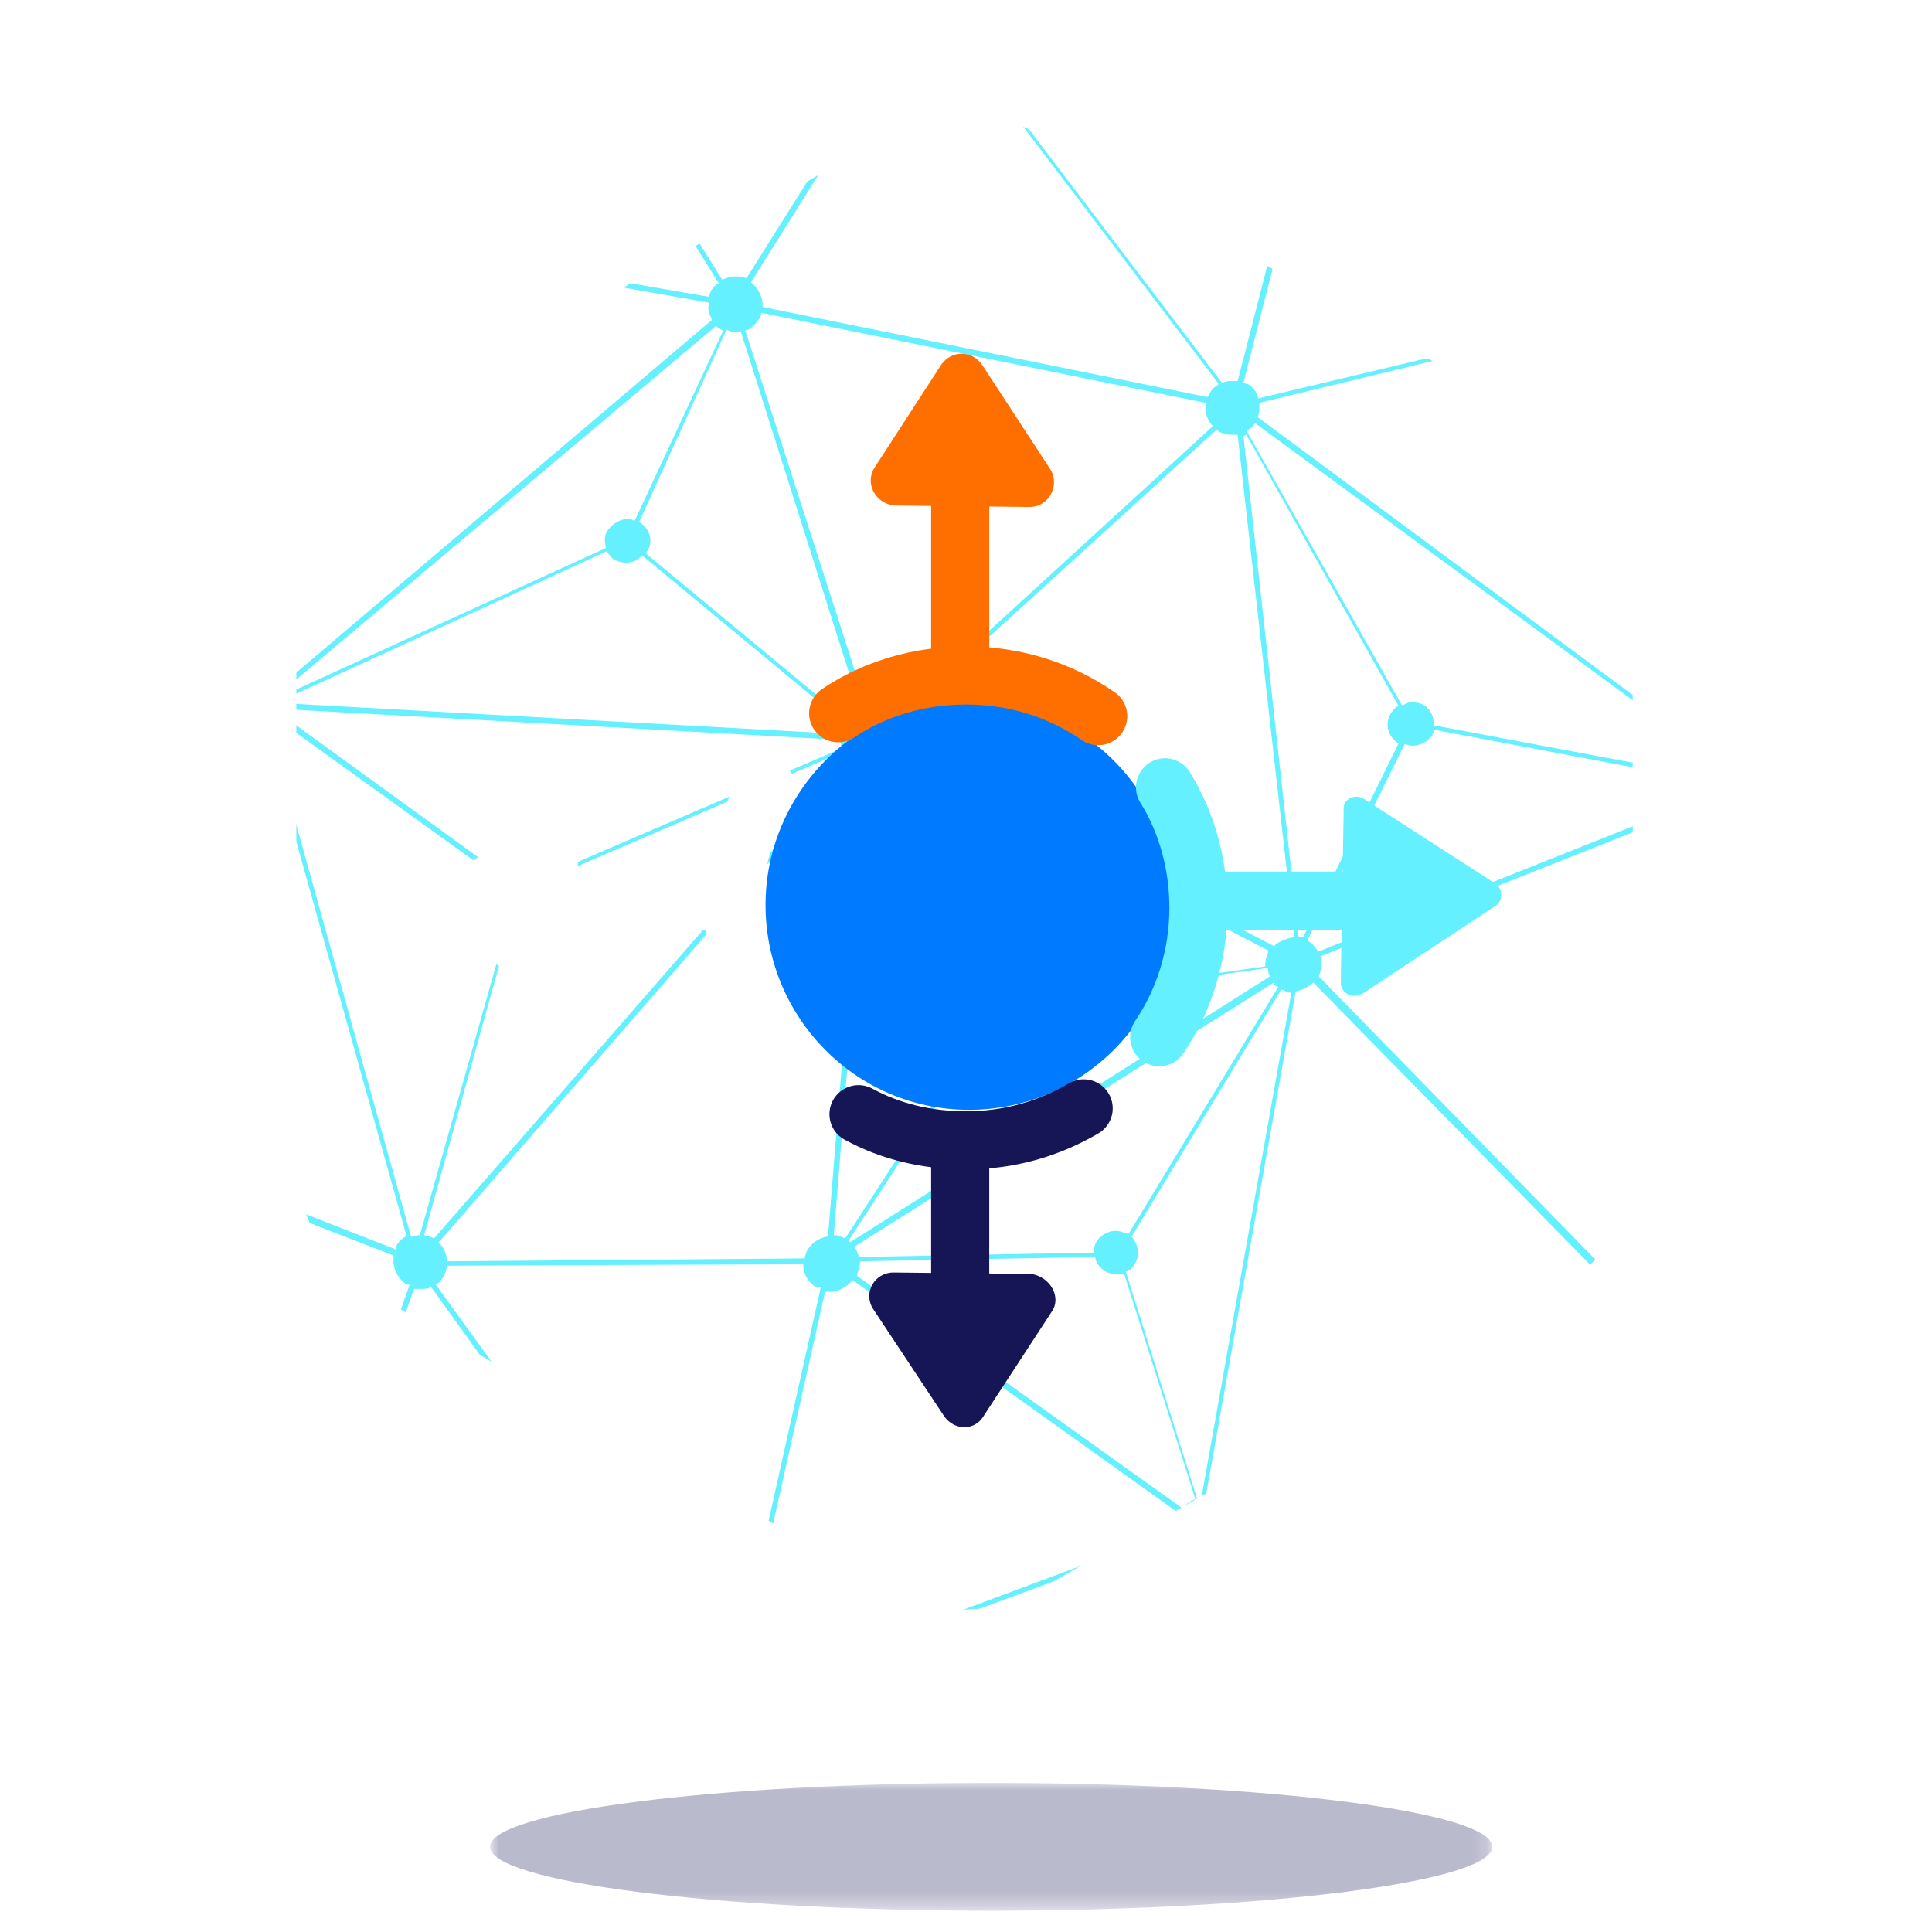 <?xml version="1.0" encoding="utf-8"?>
<svg version="1.1" id="Layer_1" xmlns="http://www.w3.org/2000/svg" xmlns:xlink="http://www.w3.org/1999/xlink" x="0px" y="0px"
	 viewBox="0 0 133 133" style="enable-background:new 0 0 133 133;" xml:space="preserve">
<style type="text/css">
	.st0{opacity:0.3;}
	.st1{filter:url(#Adobe_OpacityMaskFilter);}
	.st2{fill:#ffffff;}
	.st3{mask:url(#mask-2_1_);fill:#161656;}
	.st4{filter:url(#Adobe_OpacityMaskFilter_1_);}
	.st5{mask:url(#mask-4_1_);fill:#64f0ff;}
	.st6{fill:#007bff;}
	.st7{fill:none;stroke:#161656;stroke-width:4;}
	.st8{fill:none;stroke:#ff6f00;stroke-width:4;}
	.st9{fill:none;stroke:#64f0ff;stroke-width:4;}
	.st10{fill:none;stroke:#ffffff;stroke-width:4;}
	.st11{fill:#ff6f00;}
	.st12{fill:#161656;}
	.st13{fill:#64f0ff;}
	.st14{fill:none;stroke:#ffffff;stroke-width:6;}
	.st15{fill:none;stroke:#ff6f00;stroke-width:4;stroke-linecap:round;stroke-linejoin:round;}
	.st16{fill:none;stroke:#64f0ff;stroke-width:4;stroke-linecap:round;stroke-linejoin:round;}
	.st17{fill:none;stroke:#161656;stroke-width:4;stroke-linecap:round;stroke-linejoin:round;}
	.st18{fill:none;stroke:#ffffff;stroke-width:4;stroke-linecap:round;stroke-linejoin:round;}
</style>
<title>Independant icon</title>
<g id="Desktop">
	<g id="_x33_.1-Mantle" transform="translate(-1073, -1667)">
		<g id="Group" transform="translate(1075, 1667)">
			<g id="Group-15" transform="translate(17.034, 121.034)" class="st0">
				<g id="Clip-14">
				</g>
				<defs>
					<filter id="Adobe_OpacityMaskFilter" filterUnits="userSpaceOnUse" x="14.8" y="1.7" width="68.9" height="8.8">
						<feColorMatrix  type="matrix" values="1 0 0 0 0  0 1 0 0 0  0 0 1 0 0  0 0 0 1 0"/>
					</filter>
				</defs>
				<mask maskUnits="userSpaceOnUse" x="14.8" y="1.7" width="68.9" height="8.8" id="mask-2_1_">
					<g class="st1">
						<polygon id="path-1_1_" class="st2" points="14.8,1.7 83.7,1.7 83.7,10.5 14.8,10.5 						"/>
					</g>
				</mask>
				<path id="Fill-13" class="st3" d="M83.7,6.1c0,2.4-15.4,4.4-34.5,4.4s-34.5-2-34.5-4.4s15.4-4.4,34.5-4.4S83.7,3.7,83.7,6.1"/>
			</g>
			<g id="Group-34">
				<g id="Group-3" transform="translate(0, 0.431)">
					<g id="Clip-2">
					</g>
					<defs>
						<filter id="Adobe_OpacityMaskFilter_1_" filterUnits="userSpaceOnUse" x="-18.3" y="-35.7" width="176.2" height="169">
							<feColorMatrix  type="matrix" values="1 0 0 0 0  0 1 0 0 0  0 0 1 0 0  0 0 0 1 0"/>
						</filter>
					</defs>
					<mask maskUnits="userSpaceOnUse" x="-18.3" y="-35.7" width="176.2" height="169" id="mask-4_1_">
						<g class="st4">
							<polygon id="path-3_1_" class="st2" points="112.7,87.3 63.5,115.7 14.4,87.3 14.4,30.6 63.5,2.2 112.7,30.6 							"/>
						</g>
					</mask>
					<path id="Fill-1" class="st5" d="M28.2-15.7L28.2-15.7c0.3,0.5,0.3,1,0.2,1.4l0,0.1L60.1-1.5l0-0.1c0,0,0,0,0,0c0,0,0,0,0,0
						c0.2-0.3,0.4-0.5,0.8-0.7l0.1,0l-8-29.6l-0.1,0c-0.1,0-0.2,0-0.2,0c-0.5,0-0.9-0.2-1.3-0.5c0,0,0,0,0,0c0,0,0,0,0-0.1l-0.1-0.1
						L28.2-15.7z M61.8-2.5c0.4,0,0.7,0.1,1,0.3c0.3,0.2,0.6,0.5,0.7,0.9l0,0.1L90-7.5l0-0.1c0-0.4,0.1-0.7,0.4-1l0.1-0.1L54.2-32.5
						l-0.1,0.1l0,0c-0.2,0.2-0.4,0.3-0.6,0.4l-0.1,0l8,29.5l0.1,0C61.7-2.5,61.8-2.5,61.8-2.5z M-8.4-4.6L-8.4-4.6
						c0.2,0.5,0.2,1,0,1.5l0,0.1l28,17.6l0-0.1c0.4-0.4,0.9-0.7,1.4-0.7c0,0,0,0,0.1,0l0.1,0L26-12.9L26-13
						c-0.2-0.1-0.3-0.1-0.4-0.2c-0.3-0.2-0.6-0.5-0.7-0.8l0-0.1L-8.4-4.6z M28.2-13.8C28.2-13.8,28.2-13.8,28.2-13.8
						C28.2-13.8,28.2-13.8,28.2-13.8c-0.1,0.2-0.3,0.4-0.4,0.5l-0.1,0l20,32.1l0.1,0c0.2-0.1,0.5-0.2,0.8-0.2c0.2,0,0.5,0,0.7,0.1
						l0.1,0L60.6,0.9l-0.1,0C60,0.4,59.8-0.3,60-1l0-0.1L28.2-13.8L28.2-13.8z M21.6,13.9L21.6,13.9c0.2,0.1,0.4,0.1,0.5,0.2
						c0.6,0.4,0.9,1,0.9,1.7l0,0.1L46.8,20l0-0.1c0.1-0.1,0.1-0.3,0.2-0.4c0.1-0.1,0.2-0.3,0.4-0.4l0.1,0l-20-32.1l-0.1,0
						c-0.2,0.1-0.5,0.2-0.8,0.2c0,0,0,0-0.1,0l-0.1,0L21.6,13.9z M63.6-0.8L63.6-0.8c0,0.5,0,0.9-0.2,1.2c-0.1,0.1-0.2,0.2-0.3,0.3
						l-0.1,0.1l19.1,25.1l0.1,0c0.2-0.1,0.4-0.1,0.6-0.1c0.1,0,0.2,0,0.3,0l0.1,0l8.1-31.5l-0.1,0c-0.3-0.1-0.5-0.2-0.7-0.4
						c-0.2-0.2-0.4-0.5-0.5-0.9l0-0.1L63.6-0.8z M49.7,19L49.7,19c0.5,0.4,0.8,1,0.8,1.6l0,0.1l30.6,6.2l0.1-0.1
						c0-0.1,0.1-0.1,0.1-0.2c0.1-0.2,0.3-0.4,0.5-0.5l0.1-0.1l-19-25l-0.1,0c-0.3,0.2-0.6,0.2-0.9,0.2c-0.3,0-0.5-0.1-0.8-0.2
						l-0.1,0L49.7,19z M83.6,25.9L83.6,25.9c0.1,0,0.1,0.1,0.2,0.1c0,0,0,0,0.1,0c0.3,0.2,0.6,0.5,0.7,0.9l0,0.1l29.4-7l0-0.1
						c0-0.3,0.1-0.6,0.3-0.8c0-0.1,0.1-0.1,0.1-0.2c0,0,0.1-0.1,0.1-0.1l0.1-0.1L93.2-6.2l-0.1,0.1c-0.4,0.3-0.8,0.5-1.3,0.5l-0.1,0
						L83.6,25.9z M-0.6,26.8c0.4,0,0.7,0.1,1,0.3c0.2,0.1,0.3,0.2,0.5,0.4l0,0.1l18.5-11l0-0.1c-0.2-0.5-0.2-1,0-1.5l0-0.1l-28-17.6
						l0,0.1C-9-2.3-9.3-2.1-9.7-2l-0.1,0L-1,26.8l0.1,0C-0.8,26.8-0.7,26.8-0.6,26.8z M1.1,27.9L1.1,27.9c0.3,0.6,0.2,1.3-0.1,1.8
						c-0.1,0.1-0.1,0.2-0.2,0.2L0.7,30l14.2,16.6l0.1,0c0.3-0.2,0.6-0.3,1-0.3l0.1,0l4.5-28.7l-0.1,0c-0.2-0.1-0.3-0.1-0.4-0.2
						c-0.2-0.1-0.3-0.2-0.5-0.4l0-0.1L1.1,27.9z M16.5,46.3L16.5,46.3c0.3,0.1,0.4,0.1,0.5,0.2c0.1,0.1,0.2,0.1,0.2,0.2l0.1,0.1
						L47,21.6l0-0.1c-0.2-0.3-0.3-0.7-0.2-1l0-0.1l-23.9-4.2l0,0.1c-0.1,0.2-0.1,0.3-0.2,0.4c-0.3,0.6-0.9,0.9-1.6,0.9l-0.1,0
						L16.5,46.3z M17.5,47.1L17.5,47.1c0.1,0.1,0.1,0.2,0.1,0.2l0,0.1l22.1-10.1l0-0.1c-0.1-0.4-0.1-0.9,0.2-1.2
						c0.3-0.4,0.8-0.7,1.3-0.7c0.1,0,0.3,0,0.4,0.1l0.1,0l6.1-13.1l-0.1,0c0,0,0,0,0,0c0,0,0,0,0,0c-0.1-0.1-0.2-0.1-0.3-0.2
						l-0.1-0.1L17.5,47.1z M42,35.5L42,35.5c0.8,0.5,1,1.4,0.5,2.1l0,0.1l14,11.6l0.1,0c0.2-0.2,0.4-0.3,0.7-0.4l0.1,0L49,22.4
						l-0.1,0c-0.1,0-0.2,0-0.3,0c-0.2,0-0.3,0-0.5-0.1l-0.1,0L42,35.5z M57.8,48.7c0.4,0,0.7,0.1,1,0.3c0.1,0.1,0.2,0.1,0.3,0.2
						l0.1,0.1l22.3-20.4l-0.1-0.1c-0.3-0.4-0.5-0.9-0.4-1.4l0-0.1l-30.6-6.2l0,0.1c-0.1,0.2-0.1,0.3-0.2,0.4
						c-0.2,0.3-0.5,0.6-0.8,0.7l-0.1,0L57.8,48.7L57.8,48.7z M17.8,47.6L17.8,47.6c0,0.2,0,0.2,0.1,0.3l0,0.1l38.1,2.1l0-0.1
						c0.1-0.2,0.1-0.4,0.2-0.5c0,0,0,0,0,0c0,0,0,0,0,0l0-0.1l-14-11.6l-0.1,0.1c-0.3,0.3-0.6,0.4-1,0.4c-0.3,0-0.6-0.1-0.8-0.2
						c-0.2-0.1-0.3-0.3-0.5-0.5l0-0.1L17.8,47.6z M84.7,27.3L84.7,27.3c0,0.4,0,0.7-0.1,0.9l0,0.1L117,52.3l0.1,0
						c0.3-0.2,0.6-0.3,0.9-0.4l0.1,0l-1.7-30l-0.1,0c-0.1,0-0.3,0-0.4,0c-0.4,0-0.7-0.1-1-0.3c-0.4-0.3-0.7-0.7-0.8-1.3l0-0.1
						L84.7,27.3z M95.2,47.9c0.3,0,0.6,0.1,0.8,0.2c0.5,0.3,0.7,0.8,0.7,1.3l0,0.1l19.7,3.7l0-0.1c0.1-0.2,0.1-0.3,0.2-0.4
						c0,0,0,0,0-0.1c0,0,0,0,0-0.1l0.1-0.1L84.4,28.7l-0.1,0.1c-0.1,0.2-0.3,0.3-0.4,0.4l-0.1,0l10.7,18.9l0.1,0
						C94.8,48,95,47.9,95.2,47.9z M117,21.6c-0.1,0-0.1,0.1-0.2,0.1l0,0l1.7,30.2l0.1,0c0.2,0,0.5,0.1,0.7,0.3
						c0.4,0.3,0.7,0.7,0.8,1.2l0,0.1l28.3,0l0-0.1c0-0.3,0.2-0.6,0.3-0.8l0-0.1l-31.6-30.9L117,21.6z M-15.3,55.9L-15.3,55.9
						c0.1,0.1,0.1,0.1,0.1,0.1c0,0,0,0,0.1,0c0.2,0.2,0.3,0.4,0.4,0.6l0,0.1l28.7-8.3l0-0.1c0-0.4,0-0.8,0.2-1.1
						c0.1-0.1,0.1-0.2,0.2-0.2l0.1-0.1L0.4,30.2l-0.1,0c-0.3,0.2-0.6,0.3-1,0.3c-0.2,0-0.4,0-0.6-0.1l-0.1,0L-15.3,55.9z M33.7,59.3
						c0.3,0,0.6,0.1,0.8,0.2c0.2,0.1,0.4,0.3,0.5,0.5l0,0.1l20.9-9l0-0.1c0-0.1,0-0.3-0.1-0.4l0-0.1l-38-2.1l0,0.1
						c0,0.1-0.1,0.3-0.1,0.4l0,0.1l14.9,10.8l0.1-0.1C32.9,59.5,33.3,59.3,33.7,59.3z M83.6,29.6l3.8,34.5l0.1,0c0,0,0.1,0,0.1,0
						l0.1,0l6.6-13.4l-0.1,0c-0.7-0.5-0.9-1.4-0.4-2.1c0.1-0.1,0.2-0.3,0.4-0.4l0.1,0L83.8,29.5L83.6,29.6z M59.4,49.5L59.4,49.5
						c0.3,0.5,0.4,1,0.2,1.5l0,0.1l26.1,13.6l0,0c0.3-0.3,0.8-0.5,1.3-0.6l0.1,0l-3.9-34.6l-0.1,0c-0.1,0-0.2,0-0.3,0
						c-0.4,0-0.7-0.1-1-0.3c0,0,0,0,0,0c0,0,0,0,0,0l-0.1,0L59.4,49.5z M88,64.3L88,64.3c0.3,0.2,0.5,0.4,0.7,0.7l0,0.1l27.6-11
						l0-0.1c0-0.1,0-0.3,0-0.4l0-0.1l-19.6-3.7l0,0.1c0,0.1-0.1,0.2-0.1,0.3c-0.3,0.4-0.8,0.7-1.3,0.7c-0.2,0-0.3,0-0.5-0.1l-0.1,0
						L88,64.3z M66.7,67.3c0.3,0,0.6,0.1,0.8,0.2c0.3,0.2,0.5,0.5,0.6,0.9l0,0.1l17-2.4l0-0.1c0-0.3,0.1-0.6,0.2-0.9l0-0.1l-26-13.5
						l0,0.1c0,0,0,0,0,0c0,0,0,0,0,0c-0.1,0.2-0.3,0.4-0.6,0.6l-0.1,0l7.4,15.2l0.1,0C66.4,67.3,66.6,67.3,66.7,67.3z M119.8,54.7
						C119.8,54.7,119.8,54.7,119.8,54.7L119.8,54.7l14.9,15.8l0.1,0c0.3-0.2,0.5-0.3,0.8-0.3c0.2,0,0.5,0.1,0.7,0.2l0.1,0l12.5-15.6
						l-0.1-0.1c-0.3-0.3-0.4-0.6-0.5-1l0-0.1l-28.3,0l0,0.1C120,54.2,119.9,54.5,119.8,54.7z M-5,72.2c0.3,0,0.7,0.1,1,0.3l0.1,0
						l18.6-23l0-0.1c-0.1-0.2-0.2-0.3-0.3-0.5l0-0.1l-28.7,8.3l0,0.1c0.1,0.6-0.1,1.1-0.5,1.6c0,0,0,0,0,0c0,0,0,0-0.1,0.1l-0.1,0.1
						l9.2,13.5l0.1,0C-5.6,72.2-5.3,72.2-5,72.2z M17.4,49.3c-0.2,0.2-0.4,0.4-0.7,0.6l-0.1,0l9.7,34.8l0.1,0c0.1,0,0.3-0.1,0.4-0.1
						l0.1,0l6.3-22.3l-0.1,0c-0.1,0-0.1-0.1-0.2-0.1c-0.7-0.4-0.9-1.3-0.5-2l0-0.1L17.4,49.3L17.4,49.3z M27.2,84.6L27.2,84.6
						c0.3,0.1,0.5,0.1,0.6,0.2l0.1,0L56.5,52l-0.1-0.1c-0.1-0.1-0.3-0.3-0.3-0.5l0-0.1l-20.9,9l0,0.1c0.1,0.4,0.1,0.8-0.2,1.2
						c-0.3,0.4-0.8,0.7-1.3,0.7c-0.1,0-0.1,0-0.2,0l-0.1,0L27.2,84.6z M58.4,52.3c-0.1,0-0.2,0.1-0.3,0.1l-0.1,0l-2.6,32.2l0.1,0
						c0.2,0,0.4,0.1,0.6,0.2l0.1,0L65.8,70l-0.1-0.1c-0.6-0.5-0.7-1.3-0.3-1.9c0.1-0.2,0.3-0.3,0.4-0.4l0.1,0L58.4,52.3L58.4,52.3z
						 M56.4,85L56.4,85c0.1,0,0.1,0.1,0.1,0.1l0,0l28.9-18.3l0-0.1c-0.1-0.1-0.1-0.3-0.1-0.4l0-0.1l-17,2.4v0.1
						c0,0.3-0.1,0.6-0.2,0.8c-0.3,0.4-0.8,0.7-1.3,0.7h0c-0.2,0-0.4,0-0.6-0.1l-0.1,0L56.4,85z M-3.6,72.7L-3.6,72.7
						c0.5,0.5,0.6,1.1,0.5,1.7l0,0.1l28.4,11.1l0-0.1c0,0,0-0.1,0-0.1c0,0,0-0.1,0-0.1c0.1-0.2,0.3-0.4,0.6-0.6l0.1,0L16.3,50
						l-0.1,0c-0.1,0-0.2,0-0.2,0c-0.3,0-0.7-0.1-1-0.3l-0.1,0L-3.6,72.7z M56.8,85.4L56.8,85.4c0.2,0.2,0.2,0.4,0.3,0.6l0,0.1
						l16.2-0.3l0-0.1c0-0.3,0.1-0.5,0.2-0.7c0.3-0.4,0.8-0.7,1.3-0.7c0.3,0,0.5,0.1,0.8,0.2l0.1,0l10.3-17l-0.1,0
						c-0.1-0.1-0.2-0.1-0.2-0.2l0-0.1L56.8,85.4z M28.2,85.1L28.2,85.1c0.4,0.4,0.5,0.8,0.6,1.2l0,0.1l24.6-0.2l0-0.1
						c0.1-0.2,0.1-0.4,0.2-0.5c0.3-0.5,0.8-0.8,1.3-0.9l0.1,0l2.6-32.2l-0.1,0c-0.3,0-0.5-0.1-0.7-0.2l-0.1,0L28.2,85.1z M88.9,65.4
						L88.9,65.4c0.1,0.5,0.1,0.9-0.1,1.3l0,0.1l21,21.5l0.1,0c0.3-0.1,0.6-0.2,0.9-0.2c0.1,0,0.2,0,0.3,0l0.1,0l6.7-32.6l-0.1,0
						c-0.2-0.1-0.3-0.1-0.5-0.2c-0.3-0.2-0.5-0.5-0.7-0.8l0-0.1L88.9,65.4z M119.4,55.2c-0.3,0.3-0.8,0.4-1.2,0.4h-0.1l-6.7,32.6
						l0.1,0.1c0.1,0,0.1,0.1,0.2,0.1c0.1,0,0.1,0.1,0.2,0.2c0,0,0.1,0.1,0.1,0.1l0.1,0.1l22.2-16.2l0-0.1c-0.2-0.5-0.2-1.1,0.1-1.5
						l0-0.1L119.4,55.2L119.4,55.2z M136.7,70.8L136.7,70.8c0.5,0.6,0.5,1.4,0.1,2l0,0.1l18.2,21.1l0.1,0c0.2-0.1,0.3-0.2,0.5-0.2
						l0.1,0l-5.2-38.2l-0.1,0c-0.3,0-0.6-0.1-0.9-0.3l-0.1,0L136.7,70.8z M112.3,89.1L112.3,89.1c0.2,0.4,0.3,0.7,0.3,1l0,0.1l16,4
						l0-0.1c0,0,0-0.1,0.1-0.1c0-0.1,0.1-0.1,0.1-0.2c0.3-0.3,0.7-0.5,1.1-0.5c0,0,0.1,0,0.1,0l0.1,0l5-20.1l-0.1,0
						c-0.1-0.1-0.3-0.1-0.4-0.2l0,0l0,0l-0.1,0L112.3,89.1z M130.5,93.4L130.5,93.4c0.2,0.1,0.4,0.2,0.5,0.3
						c0.2,0.2,0.4,0.5,0.5,0.9l0,0.1l22.7,0.8l0-0.1c0-0.4,0.2-0.8,0.4-1.1l0-0.1l-18.2-21.1l-0.1,0c-0.2,0.1-0.5,0.2-0.8,0.2
						c0,0-0.1,0-0.1,0l-0.1,0L130.5,93.4z M75.9,84.7L75.9,84.7c0.5,0.6,0.6,1.3,0.2,1.9c-0.1,0.2-0.3,0.4-0.5,0.5l-0.1,0l4.9,15.6
						l0.1,0c0,0,0.1,0,0.1,0l0.1,0l6.2-34.8l-0.1,0c-0.2,0-0.3-0.1-0.5-0.2l-0.1,0L75.9,84.7z M57.2,86.4L57.2,86.4
						c0,0.4-0.1,0.6-0.2,0.9l0,0.1l22.4,16l0.1-0.1c0.2-0.2,0.4-0.4,0.7-0.5l0.1,0l-4.9-15.5l-0.1,0c-0.1,0-0.2,0-0.4,0
						c-0.3,0-0.6-0.1-0.8-0.2c-0.3-0.2-0.6-0.5-0.7-0.9l0-0.1L57.2,86.4z M88.4,67.2c-0.3,0.3-0.7,0.5-1.1,0.6l-0.1,0l-6.2,34.8
						l0.1,0c0.2,0,0.5,0.1,0.7,0.3c0.2,0.1,0.3,0.2,0.5,0.4l0,0.1l26.5-12.8l0-0.1c-0.1-0.5-0.1-1,0.2-1.5c0.1-0.1,0.2-0.2,0.3-0.3
						l0.1-0.1L88.4,67.2L88.4,67.2z M-3.3,75c0,0,0,0.1-0.1,0.1c0,0.1-0.1,0.2-0.2,0.2c0,0-0.1,0-0.1,0.1c0,0-0.1,0-0.1,0.1l-0.1,0
						l21.1,34l0.1,0c0.3-0.2,0.6-0.3,1-0.3c0.1,0,0.2,0,0.4,0l0.1,0l7.4-21.2l-0.1,0c0,0-0.1,0-0.1,0c0,0,0,0,0,0
						c-0.6-0.4-1-1.1-0.9-1.9l0-0.1L-3.3,75L-3.3,75z M28.8,86.7L28.8,86.7c-0.1,0.3-0.1,0.5-0.3,0.8c-0.1,0.2-0.3,0.4-0.5,0.5
						L28,88l19.3,26.7l0.1,0c0.2-0.1,0.5-0.1,0.7-0.1c0.1,0,0.3,0,0.4,0l0.1,0l5.9-26.4l-0.1,0c0,0,0,0-0.1,0c0,0-0.1,0-0.1,0
						c-0.5-0.3-0.9-0.9-0.9-1.5l0-0.1L28.8,86.7z M48.9,114.8L48.9,114.8c0.1,0,0.1,0.1,0.1,0.1c0,0,0,0,0.1,0
						c0.3,0.2,0.5,0.5,0.7,0.8l0,0.1L79,104.9l0-0.1c0-0.3,0-0.7,0.1-1l0-0.1l-22.4-16l-0.1,0.1c-0.4,0.4-0.9,0.7-1.4,0.7
						c-0.1,0-0.2,0-0.3,0l-0.1,0L48.9,114.8z M19.1,109.4L19.1,109.4c0.1,0.1,0.1,0.1,0.2,0.1c0.1,0.1,0.2,0.1,0.3,0.2
						c0.4,0.4,0.6,0.9,0.6,1.5l0,0.1l26.1,4.6l0-0.1c0,0,0-0.1,0-0.1c0-0.1,0-0.2,0.1-0.2c0.1-0.2,0.2-0.3,0.4-0.5l0.1-0.1
						L27.7,88.2l-0.1,0c-0.2,0.1-0.4,0.1-0.6,0.1c-0.1,0-0.3,0-0.4,0l-0.1,0L19.1,109.4z M112.4,90.7c0,0,0,0.1,0,0.1
						c0,0.1,0,0.2-0.1,0.2c0,0.1-0.1,0.1-0.1,0.2l-0.1,0.1l18.2,27.2l-0.5-22.1l-0.1,0c-0.3-0.1-0.6-0.2-0.8-0.4
						c-0.4-0.3-0.5-0.8-0.4-1.4l0-0.1L112.4,90.7L112.4,90.7z M131.4,95.2c-0.1,0.3-0.2,0.5-0.3,0.7c-0.2,0.2-0.5,0.4-0.8,0.4
						l-0.1,0l0.5,22l0.1,0c0.3,0,0.5,0.1,0.7,0.2c0,0,0,0,0,0c0,0,0,0,0.1,0.1l0.1,0l22.9-22.1l0-0.1c-0.1-0.2-0.2-0.4-0.3-0.6
						l0-0.1L131.4,95.2L131.4,95.2z M111.7,91.6c-0.2,0.1-0.4,0.2-0.6,0.3l-0.1,0l2.6,20l0.1,0c0.2,0,0.3,0.1,0.4,0.2
						c0.6,0.4,0.8,1.1,0.6,1.7l0,0.1l14,5.5l0-0.1c0,0,0,0,0-0.1c0,0,0,0,0-0.1c0.2-0.3,0.5-0.5,0.8-0.7l0.1,0L111.7,91.6
						L111.7,91.6z M49.9,116.1L49.9,116.1c0.1,0.4,0,0.8-0.2,1.2l0,0.1L66.1,129l0.1-0.1c0.3-0.3,0.7-0.4,1.1-0.4
						c0.2,0,0.3,0,0.4,0.1l0.1,0l12-22.6l-0.1,0c-0.2-0.2-0.4-0.4-0.5-0.7l0-0.1L49.9,116.1z M90.8,129.5c0.2,0,0.5,0,0.7,0.1l0.1,0
						l18.2-38l-0.1,0c0,0,0,0,0,0c-0.2-0.2-0.5-0.4-0.6-0.6l0-0.1l-26.4,12.8l0,0.1c0.2,0.6,0.2,1.2-0.1,1.7
						c-0.2,0.3-0.5,0.6-0.9,0.7l-0.1,0l8.7,23.3l0.1,0C90.4,129.5,90.6,129.5,90.8,129.5z M91.9,129.9L91.9,129.9
						c0.1,0.1,0.2,0.2,0.3,0.2l0.1,0.1l20.1-15.6l-0.1-0.1c-0.5-0.5-0.6-1.3-0.2-1.9c0.3-0.4,0.7-0.7,1.2-0.7l0.1,0l-2.5-20l-0.1,0
						c-0.1,0-0.3,0-0.5-0.1l-0.1,0L91.9,129.9z M68.1,128.9L68.1,128.9c0.1,0.1,0.1,0.1,0.1,0.1c0,0,0,0,0,0
						c0.2,0.2,0.4,0.6,0.5,0.9l0,0.1L89,131l0-0.1c0-0.2,0.1-0.4,0.2-0.6c0.1-0.2,0.3-0.4,0.6-0.6l0.1,0l-8.7-23.4l-0.1,0
						c0,0-0.1,0-0.1,0c-0.2,0-0.5,0-0.7-0.1l-0.1,0L68.1,128.9z M92.4,130.4L92.4,130.4c0.1,0.2,0.2,0.4,0.3,0.6l0,0.1l36-10.1
						l0-0.1c-0.1-0.4-0.1-0.7-0.1-1.1l0-0.1l-14.1-5.5l0,0.1c-0.3,0.4-0.8,0.7-1.3,0.7c-0.2,0-0.5-0.1-0.7-0.2l0,0L92.4,130.4z
						 M90.8,133.3c-0.4,0-0.7-0.1-1-0.3c-0.5-0.3-0.8-0.8-0.8-1.5l0-0.1l-20.3-1.1l0,0.1c-0.1,0.3-0.2,0.5-0.3,0.7
						c-0.3,0.3-0.7,0.5-1.1,0.5c-0.4,0-0.8-0.1-1-0.4c-0.5-0.4-0.6-1.2-0.3-1.8l0-0.1l-16.3-11.7l-0.1,0.1c-0.4,0.4-0.9,0.6-1.4,0.6
						c-0.3,0-0.7-0.1-1-0.3c-0.6-0.4-0.9-1-0.9-1.7l0-0.1l-26.1-4.6l0,0.1c-0.1,0.3-0.2,0.5-0.4,0.7c-0.4,0.4-0.9,0.6-1.4,0.6
						c-0.5,0-0.9-0.2-1.3-0.5c-0.8-0.7-0.8-1.9-0.1-2.7l0,0l-21.1-34l-0.1,0C-4.5,75.9-4.7,76-5,76c-0.5,0-0.9-0.2-1.3-0.5
						c-0.8-0.7-0.8-1.9-0.1-2.7c0,0,0,0,0,0c0,0,0,0,0.1-0.1l0.1-0.1l-9.2-13.5l-0.1,0c-0.3,0.1-0.6,0.2-0.8,0.2
						c-0.5,0-0.9-0.2-1.3-0.5c-0.8-0.7-0.8-1.9-0.1-2.7c0.4-0.4,0.9-0.6,1.4-0.6c0.2,0,0.5,0,0.7,0.1l0.1,0l13.9-25.4l-0.1,0
						c-0.8-0.6-1-1.7-0.5-2.5c0.2-0.3,0.5-0.5,0.8-0.7l0.1,0L-10.2-2l-0.1,0c-0.3,0-0.7-0.1-0.9-0.3c-0.4-0.3-0.7-0.7-0.8-1.2
						c-0.1-0.5,0-1,0.2-1.4c0.3-0.6,0.9-0.9,1.6-0.9c0.4,0,0.7,0.1,1,0.3C-8.9-5.3-8.8-5.2-8.6-5l0,0l33.3-9.5l0-0.1
						c-0.1-0.4,0-0.9,0.3-1.3c0.3-0.6,0.9-0.9,1.6-0.9c0.4,0,0.7,0.1,1,0.3c0.1,0.1,0.1,0.1,0.2,0.2c0,0,0,0,0.1,0.1l0.1,0.1
						l23.2-16.8l0-0.1c-0.4-0.7-0.3-1.6,0.3-2.2c0.4-0.4,0.9-0.6,1.4-0.6c0.5,0,0.9,0.2,1.3,0.5c0.6,0.6,0.8,1.4,0.4,2.2l0,0.1
						L90.7-9l0,0c0.3-0.3,0.8-0.4,1.2-0.4c0.5,0,0.9,0.2,1.3,0.5c0.7,0.6,0.8,1.6,0.3,2.4l0,0.1l21.4,25l0.1,0
						c0.3-0.2,0.6-0.3,1-0.3c0.3,0,0.7,0.1,1,0.3c0.9,0.6,1.2,1.7,0.6,2.6c0,0,0,0,0,0l0,0.1L149,52.1l0.1,0
						c0.3-0.3,0.8-0.4,1.2-0.4c0.5,0,0.9,0.2,1.3,0.5c0.8,0.7,0.8,1.9,0.1,2.7c-0.2,0.2-0.5,0.4-0.9,0.5l-0.1,0l5.2,38.2l0.1,0
						c0.5,0,0.9,0.2,1.3,0.5c0.8,0.7,0.8,1.9,0.1,2.7c-0.4,0.4-0.8,0.6-1.4,0.6h0c-0.4,0-0.8-0.1-1.2-0.4l-0.1,0L131.9,119l0,0.1
						c0.5,0.6,0.5,1.5,0.1,2.1c-0.3,0.6-0.9,0.9-1.6,0.9c-0.4,0-0.7-0.1-1-0.3c-0.2-0.1-0.4-0.3-0.5-0.5l0,0l-36.2,10.2l0,0.1
						c0,0.3-0.1,0.6-0.3,0.9C92.1,133,91.5,133.3,90.8,133.3z"/>
				</g>
				<path id="Fill-4" class="st6" d="M78.8,62.3c0,7.8-6.3,14.1-14.1,14.1S50.7,70,50.7,62.3S57,48.2,64.7,48.2S78.8,54.5,78.8,62.3
					"/>
				<path id="Stroke-6" class="st7" d="M64.1,94V77.2"/>
				<path id="Stroke-8" class="st8" d="M64.1,47.7V30"/>
				<g id="Group-13" transform="translate(67.241, 60.5)">
					<path id="Fill-10" class="st6" d="M14,1.5h14.8"/>
					<path id="Stroke-12" class="st9" d="M14,1.5h14.8"/>
				</g>
				<path id="Stroke-14" class="st10" d="M32.1,62h15.7"/>
				<path id="Fill-16" class="st11" d="M58.2,32.2l4.6-7.1c0.7-1,2.1-1,2.8,0l4.7,7.2c0.7,1.1-0.1,2.6-1.4,2.6l-9.3-0.1
					C58.3,34.7,57.5,33.3,58.2,32.2"/>
				<path id="Fill-18" class="st12" d="M70.4,90.3l-4.7,7.2c-0.6,1-2,1-2.7,0l-4.9-7.4c-0.7-1.1,0.1-2.5,1.4-2.5l9.5,0.1
					C70.3,87.9,71.1,89.3,70.4,90.3"/>
				<path id="Fill-20" class="st2" d="M35,68.2l-7-4.5c-1-0.7-1-2.1,0-2.8l7.2-4.7c1.1-0.7,2.6,0.1,2.6,1.4l-0.1,9.3
					C37.5,68.2,36.1,69,35,68.2"/>
				<path id="Fill-22" class="st13" d="M91.9,55l9,5.8c0.6,0.4,0.6,1.2,0,1.6l-9.1,6c-0.7,0.4-1.5,0-1.5-0.8l0.2-11.8
					C90.4,55,91.3,54.6,91.9,55"/>
				<path id="Stroke-24" class="st14" d="M113.4,79.9v-41c0-4.8-2.6-9.3-6.7-11.7L71.1,6.7c-4.2-2.4-9.3-2.4-13.5,0L22.1,27.2
					c-4.2,2.4-6.7,6.9-6.7,11.7v41c0,4.8,2.6,9.3,6.7,11.7L57.6,112c4.2,2.4,9.3,2.4,13.5,0l35.5-20.5
					C110.8,89.1,113.4,84.7,113.4,79.9z"/>
				<path id="Stroke-26" class="st15" d="M55.7,49.1c2.5-1.7,5.6-2.6,8.8-2.6c3.4,0,6.5,1,9.1,2.8"/>
				<path id="Stroke-28" class="st16" d="M78.2,54.2c1.5,2.4,2.3,5.3,2.3,8.3c0,3.3-1,6.4-2.7,8.9"/>
				<path id="Stroke-30" class="st17" d="M72.6,76.3c-2.4,1.4-5.1,2.2-8.1,2.2c-2.7,0-5.2-0.6-7.4-1.8"/>
				<path id="Stroke-32" class="st18" d="M51.2,71.4c-1.7-2.5-2.7-5.6-2.7-8.9c0-3,0.8-5.8,2.3-8.2"/>
			</g>
		</g>
	</g>
</g>
</svg>
